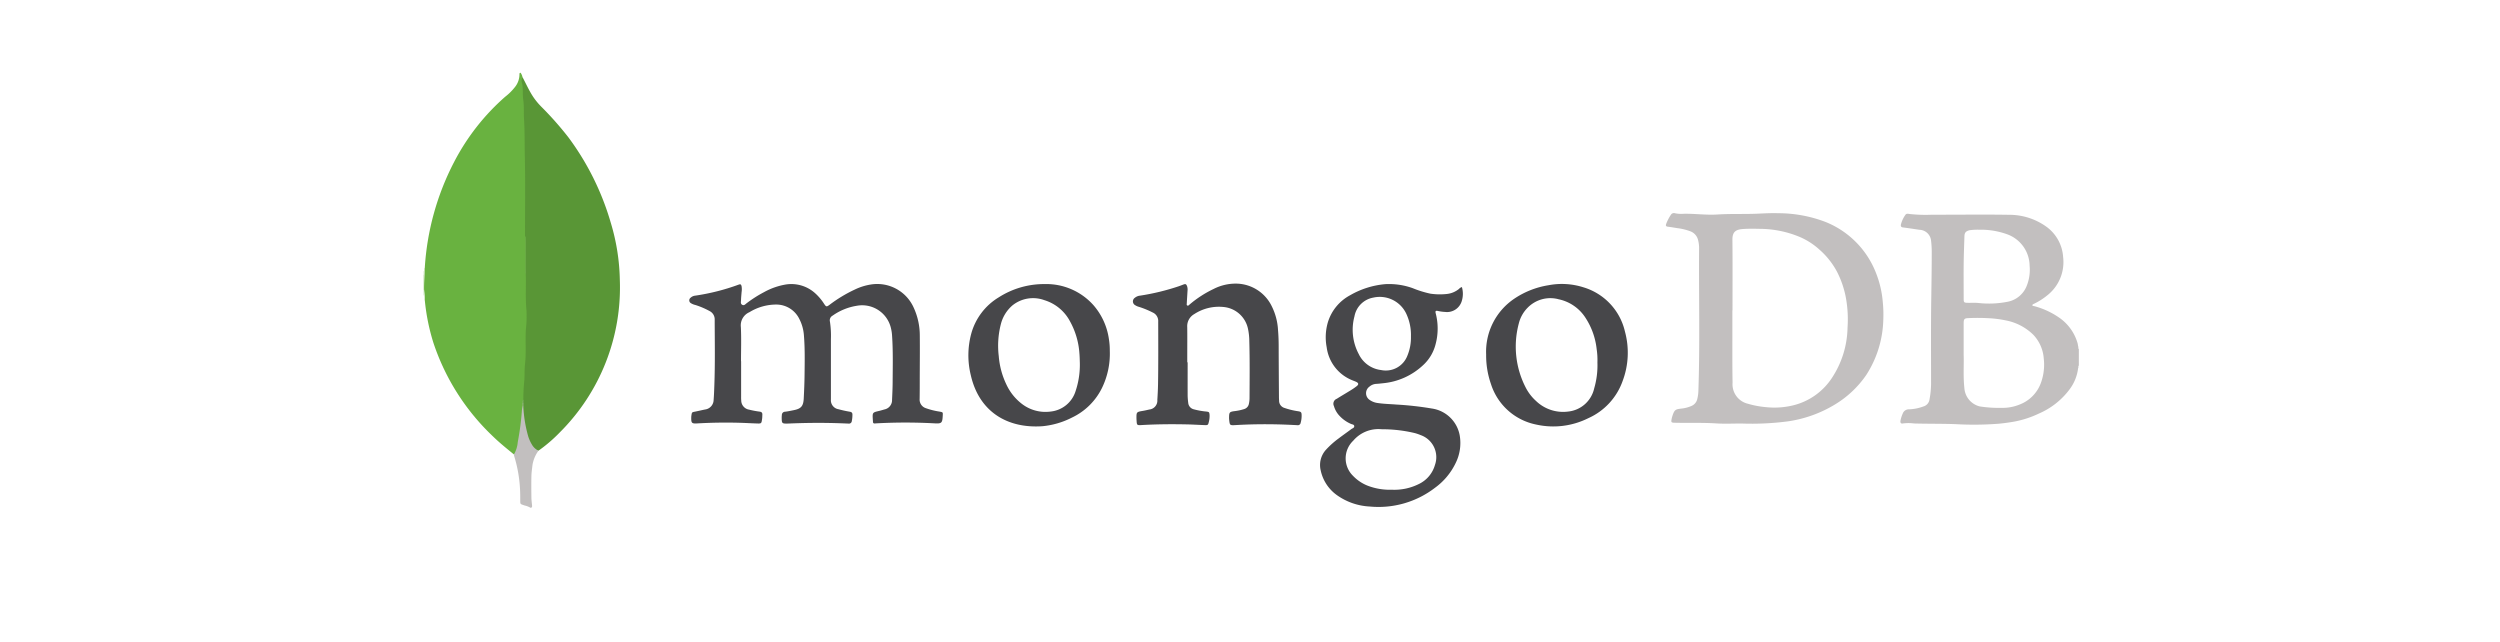 <svg xmlns="http://www.w3.org/2000/svg" xmlns:xlink="http://www.w3.org/1999/xlink" width="378" height="97" viewBox="0 0 378 97"><defs><style>.a{fill:#fff;}.b{fill:#c2bfbf;}.c{fill:#cfe6c1;}.d{fill:#deefd7;}.e{fill:#ebf4e5;}.f{fill:#edeaea;}.g{fill:#e9eaea;}.h{fill:#69b240;}.i{fill:#599636;}.j{fill:#47474a;}.k{fill:#6cac48;}.l{fill:#88b273;}.m{fill:#a7ba9d;}.n{filter:url(#a);}</style><filter id="a" x="0" y="0" width="378" height="97" filterUnits="userSpaceOnUse"><feOffset dy="3" input="SourceAlpha"/><feGaussianBlur stdDeviation="3" result="b"/><feFlood flood-opacity="0.161"/><feComposite operator="in" in2="b"/><feComposite in="SourceGraphic"/></filter></defs><g transform="translate(-563 -5242)"><g class="n" transform="matrix(1, 0, 0, 1, 563, 5242)"><rect class="a" width="360" height="79" rx="20" transform="translate(9 6)"/></g><g transform="translate(569.72 5221.669)"><path class="a" d="M1646.059,237.742a2.743,2.743,0,0,1-2.634,2.687,2.834,2.834,0,0,1-2.659-2.715,2.718,2.718,0,0,1,2.691-2.653A2.585,2.585,0,0,1,1646.059,237.742Z" transform="translate(-1351.101 -173.832)"/><path class="b" d="M1606.012,199.924a6.608,6.608,0,0,1-1.307,3.242,11.394,11.394,0,0,1-4.605,3.633,15.006,15.006,0,0,1-3.684,1.215c-.784.142-1.571.249-2.366.328a48.76,48.76,0,0,1-6.593.067c-2.079-.075-4.157-.042-6.235-.1a6.633,6.633,0,0,0-1.665-.009c-.351.077-.469-.1-.4-.454a4.938,4.938,0,0,1,.329-1.024.978.978,0,0,1,.973-.652,6.953,6.953,0,0,0,2.161-.436,1.278,1.278,0,0,0,.922-1.072,13.907,13.907,0,0,0,.234-2.317c0-4.4-.038-8.806.033-13.208.036-2.279.069-4.557.068-6.835a14.53,14.53,0,0,0-.114-1.731,1.817,1.817,0,0,0-1.733-1.547c-.828-.116-1.654-.255-2.484-.353-.306-.036-.377-.189-.331-.439a4.288,4.288,0,0,1,.675-1.459c.153-.245.446-.168.668-.134a22.145,22.145,0,0,0,3.353.105c3.882.009,7.766-.052,11.647.013a9.6,9.6,0,0,1,5.575,1.746,6.134,6.134,0,0,1,2.61,4.643,6.39,6.39,0,0,1-2.374,5.772,10.025,10.025,0,0,1-2.015,1.287c-.1.05-.23.076-.268.214.042.159.189.118.294.15a12.019,12.019,0,0,1,3.79,1.754,7.059,7.059,0,0,1,2.766,3.878,4.118,4.118,0,0,1,.073.472c.1.1-.006.267.11.365v2.522C1606,199.656,1606.11,199.821,1606.012,199.924Z" transform="translate(-1298.518 -123.948)"/><path class="c" d="M57.394,232.822c.027-.163-.033-.347.112-.483A.706.706,0,0,1,57.7,233a25.671,25.671,0,0,1-.223,2.653.138.138,0,0,1-.192.058v-2.282C57.427,233.246,57.262,233.006,57.394,232.822Z" transform="translate(0 -171.509)"/><path class="d" d="M57.28,255.3h.125a1.335,1.335,0,0,1,.106,1.565c-.135-.115-.1-.275-.111-.424s.022-.309-.119-.42Z" transform="translate(0 -191.095)"/><path class="e" d="M57.394,235.629c-.018.205.073.431-.114.6v-.6Z" transform="translate(0 -174.316)"/><path class="f" d="M1762.313,313.75c-.145-.089-.12-.229-.11-.365l.11,0Z" transform="translate(-1454.71 -240.661)"/><path class="g" d="M1762.205,333.423c-.01-.136-.036-.276.109-.366v.36Z" transform="translate(-1454.711 -257.446)"/><path class="h" d="M58.2,65.764a6.142,6.142,0,0,0-.106-1.565c-.046-1.125.152-2.243.1-3.369a39.943,39.943,0,0,1,4.459-16.054,33.779,33.779,0,0,1,7.692-9.813A8.394,8.394,0,0,0,71.9,33.4a3.079,3.079,0,0,0,.607-1.965c.07-.052.147-.182.223-.027a1.716,1.716,0,0,1,.239.6c.4,3.518.347,7.054.469,10.584.154,4.477.035,8.951.085,13.426-.039,1.75-.007,3.5-.016,5.251a2.153,2.153,0,0,0,.087.527,3.585,3.585,0,0,1,.052.656c.034,1.615.07,3.234.082,4.847.02,2.61-.057,5.225-.169,7.837-.078,1.834-.172,3.666-.313,5.5a2.322,2.322,0,0,0-.1.625c0,.173,0,.345-.008.518-.2,1.8-.363,3.6-.7,5.383a11.08,11.08,0,0,1-.338,1.392c-.069.211-.1.486-.426.489-1.084-.882-2.174-1.757-3.176-2.734a34.391,34.391,0,0,1-9.005-14.16A31.508,31.508,0,0,1,58.2,65.764Z" transform="translate(-0.686 0)"/><path class="i" d="M158.79,84.728a28.461,28.461,0,0,1,.158-3.04c.044-.815.009-1.636.1-2.443.2-1.753.009-3.512.132-5.26a17.232,17.232,0,0,0,.077-2.862c-.175-1.8-.041-3.589-.1-5.382-.127-1.208-.016-2.42-.057-3.63a14,14,0,0,0-.059-2.135c0-4.039.062-8.08-.029-12.117-.041-1.835,0-3.674-.117-5.5-.065-1,.022-2-.121-2.982-.124-.852.014-1.712-.191-2.557a.955.955,0,0,1,.09-.862c.5.934.928,1.9,1.5,2.8a10.143,10.143,0,0,0,1.312,1.632,49.564,49.564,0,0,1,4.132,4.671A40.522,40.522,0,0,1,172,57.924a31.826,31.826,0,0,1,1.378,8.673,30.931,30.931,0,0,1-9.074,23.054,22.522,22.522,0,0,1-3.228,2.77c-.626.015-.892-.463-1.151-.9a7.669,7.669,0,0,1-.9-2.573,12.537,12.537,0,0,1-.287-3.248c0-.165,0-.329,0-.494C158.754,85.049,158.695,84.88,158.79,84.728Z" transform="translate(-86.38 -3.945)"/><path class="b" d="M1348.959,207.764c-1.261,0-2.526.066-3.782-.015-2.1-.135-4.2-.049-6.3-.1-.512-.012-.564-.075-.464-.559.024-.117.048-.235.083-.349.347-1.12.5-1.128,1.483-1.245a5.033,5.033,0,0,0,1.438-.388,1.49,1.49,0,0,0,.882-1.073,5.839,5.839,0,0,0,.16-1.124c.253-7.242.056-14.486.111-21.729a4.827,4.827,0,0,0-.148-1.125,1.862,1.862,0,0,0-1.164-1.351,8.57,8.57,0,0,0-1.971-.48c-.472-.075-.943-.157-1.417-.216-.284-.035-.387-.128-.279-.428a6.662,6.662,0,0,1,.716-1.38.537.537,0,0,1,.632-.227,4.4,4.4,0,0,0,1.253.079c1.72-.041,3.437.218,5.155.107,2.079-.134,4.16-.029,6.236-.131.979-.048,1.958-.095,2.934-.063a20.109,20.109,0,0,1,7.14,1.31,13.6,13.6,0,0,1,7.6,7.579,15.308,15.308,0,0,1,1.088,4.58,18.424,18.424,0,0,1,.077,2.573,16.131,16.131,0,0,1-2.549,8.372,15.3,15.3,0,0,1-4.755,4.5,18.852,18.852,0,0,1-7.109,2.556A41.792,41.792,0,0,1,1348.959,207.764Z" transform="translate(-1092.385 -123.398)"/><path class="j" d="M339.169,260.71q0,2.7,0,5.4a4.873,4.873,0,0,0,.018.54,1.412,1.412,0,0,0,1.192,1.392,13.754,13.754,0,0,0,1.59.3c.3.041.426.176.411.466-.01.2-.009.4-.035.6-.1.746-.1.75-.836.723-.92-.033-1.839-.085-2.759-.109q-3.092-.078-6.181.1c-.874.052-.957-.047-.941-.916a2.285,2.285,0,0,1,.028-.3c.072-.475.08-.472.542-.562.51-.1,1.014-.223,1.523-.326a1.48,1.48,0,0,0,1.291-1.443c.061-.737.082-1.478.109-2.217.122-3.3.061-6.6.052-9.906a1.4,1.4,0,0,0-.777-1.32,11.93,11.93,0,0,0-2.146-.916,2.176,2.176,0,0,1-.665-.268.489.489,0,0,1-.068-.816,1.2,1.2,0,0,1,.694-.324,32.628,32.628,0,0,0,6.555-1.658c.307-.115.394-.071.473.231a2.747,2.747,0,0,1,0,.9c-.028.4-.073.8-.083,1.2-.006.246-.111.543.179.709s.481-.1.676-.243a18.536,18.536,0,0,1,2.629-1.674,10.277,10.277,0,0,1,3.324-1.16,5.362,5.362,0,0,1,4.393,1.322,7.745,7.745,0,0,1,1.354,1.6c.32.479.378.488.836.15a20.9,20.9,0,0,1,3.792-2.293,8.64,8.64,0,0,1,2.45-.772,6.04,6.04,0,0,1,6.428,3.4,10.082,10.082,0,0,1,.968,4.3c.023,2.121,0,4.243-.007,6.365,0,1.081,0,2.162-.017,3.242a1.36,1.36,0,0,0,.93,1.389,11.1,11.1,0,0,0,2.09.523c.5.1.5.093.476.556-.058,1.217-.16,1.285-1.375,1.211a79.68,79.68,0,0,0-8.52,0c-.12.006-.24.013-.359.025-.2.021-.3-.075-.3-.271,0-.1-.014-.2-.02-.3-.066-1.091-.066-1.089.968-1.329.272-.063.538-.151.808-.224a1.427,1.427,0,0,0,1.131-1.44c.04-.879.084-1.759.089-2.639.013-2.341.073-4.683-.083-7.023a6.287,6.287,0,0,0-.187-1.244,4.465,4.465,0,0,0-5.125-3.329,8.7,8.7,0,0,0-3.689,1.5.8.8,0,0,0-.394.91,14.378,14.378,0,0,1,.145,2.634q0,4.444,0,8.888c0,.08,0,.16,0,.24a1.372,1.372,0,0,0,1.145,1.476c.559.15,1.127.278,1.7.373.3.05.419.174.408.467a4.577,4.577,0,0,1-.095.952.425.425,0,0,1-.5.378q-1.379-.064-2.76-.091c-2.082-.04-4.163-.006-6.243.081-.08,0-.16.007-.24.008-.792.012-.846-.038-.856-.822a3.843,3.843,0,0,1,.024-.479.492.492,0,0,1,.492-.493c.436-.048.867-.147,1.3-.233,1.108-.221,1.455-.6,1.515-1.745.063-1.2.112-2.4.126-3.6.024-2,.065-4-.1-6a6.376,6.376,0,0,0-.7-2.464,3.87,3.87,0,0,0-3.431-2.161,7.73,7.73,0,0,0-4.1,1.153,2.17,2.17,0,0,0-1.3,2.255c.083,1.717.022,3.442.022,5.163Z" transform="translate(-233.832 -185.772)"/><path class="j" d="M1002.684,249.444a3.643,3.643,0,0,1,0,2.037,2.328,2.328,0,0,1-2.553,1.721,6.052,6.052,0,0,1-1.069-.146c-.355-.078-.425.014-.334.377a9.139,9.139,0,0,1-.047,4.743,6.4,6.4,0,0,1-1.832,3.045,10.243,10.243,0,0,1-6.057,2.759c-.358.037-.716.084-1.075.1a1.725,1.725,0,0,0-1.032.432,1.219,1.219,0,0,0,.061,2,2.675,2.675,0,0,0,1.221.463c.932.142,1.873.155,2.81.231a48.422,48.422,0,0,1,5.363.6,5.006,5.006,0,0,1,4.212,4.06,6.807,6.807,0,0,1-.623,4.205,9.9,9.9,0,0,1-3.088,3.7,14.01,14.01,0,0,1-9.909,2.852,9.347,9.347,0,0,1-4.969-1.737,6.157,6.157,0,0,1-2.432-3.737,3.426,3.426,0,0,1,.815-3.125,12.918,12.918,0,0,1,1.926-1.714c.62-.473,1.262-.918,1.885-1.387.168-.126.456-.185.45-.437-.007-.277-.315-.268-.5-.354A5.165,5.165,0,0,1,984,268.709a3.539,3.539,0,0,1-.663-1.267.8.8,0,0,1,.43-1.109c.693-.438,1.4-.848,2.1-1.281a9.075,9.075,0,0,0,.937-.648c.3-.247.262-.456-.1-.627-.216-.1-.446-.176-.665-.272a6.224,6.224,0,0,1-3.8-4.96,8.076,8.076,0,0,1,.153-3.686,6.918,6.918,0,0,1,3.389-4.179A12.817,12.817,0,0,1,991.113,249a10.6,10.6,0,0,1,4.129.608,15.694,15.694,0,0,0,2.686.834,9.751,9.751,0,0,0,2.514.041,3.481,3.481,0,0,0,1.8-.759A.9.9,0,0,1,1002.684,249.444Z" transform="translate(-788.364 -185.707)"/><path class="j" d="M796.657,260.4c0,1.681-.005,3.362,0,5.042a9.865,9.865,0,0,0,.088,1.075,1.1,1.1,0,0,0,.841.983,11.134,11.134,0,0,0,1.887.337c.424.053.459.085.5.5a3.587,3.587,0,0,1-.128,1.129c-.092.4-.154.438-.585.423-.98-.033-1.959-.1-2.938-.114-2.2-.042-4.4-.022-6.6.105-.737.043-.74.025-.788-.689-.007-.1-.014-.2-.015-.3-.01-.986,0-.992.992-1.159.315-.053.626-.128.937-.2a1.35,1.35,0,0,0,1.226-1.459c.052-.8.094-1.6.107-2.4.051-3.142.032-6.283.025-9.425a1.4,1.4,0,0,0-.832-1.387,13.327,13.327,0,0,0-2.048-.843,2.071,2.071,0,0,1-.6-.259.653.653,0,0,1-.064-1.112,1.491,1.491,0,0,1,.817-.336,34.845,34.845,0,0,0,5.818-1.411c.227-.077.45-.166.674-.251.381-.145.474-.1.613.275a1.583,1.583,0,0,1,.055.653c-.037.639-.081,1.277-.114,1.917-.006.11-.049.258.095.316s.219-.061.308-.135a16.531,16.531,0,0,1,3.664-2.376,7.3,7.3,0,0,1,3.589-.8,6.062,6.062,0,0,1,5.175,3.379,9.113,9.113,0,0,1,.965,3.628c.073.836.1,1.677.1,2.518.005,2.521.026,5.043.042,7.564,0,.2.008.4.021.6a1.131,1.131,0,0,0,.832,1.11,11.2,11.2,0,0,0,1.975.484c.531.077.6.15.6.685a3.919,3.919,0,0,1-.144,1.066.434.434,0,0,1-.517.366c-1.019-.056-2.038-.1-3.058-.123-2.1-.046-4.2-.013-6.3.111-.844.05-.846.025-.936-.811a2.9,2.9,0,0,1-.016-.359c.014-.763.075-.84.827-.941a7.553,7.553,0,0,0,1.462-.314,1.021,1.021,0,0,0,.712-.812,3.981,3.981,0,0,0,.094-.833c.014-2.882.047-5.764-.035-8.645a9.179,9.179,0,0,0-.2-1.846,4.163,4.163,0,0,0-3.733-3.3,6.8,6.8,0,0,0-4.4,1.084,2.094,2.094,0,0,0-1.053,1.949c.02,1.421.005,2.842.005,4.263V260.4Z" transform="translate(-623.805 -185.281)"/><path class="j" d="M640.28,259.148a11.833,11.833,0,0,1-1.188,5.6,9.654,9.654,0,0,1-4.53,4.464,12.323,12.323,0,0,1-4.46,1.308c-5.209.37-9.576-2.1-10.847-7.745a12.561,12.561,0,0,1,.072-6.233,9.275,9.275,0,0,1,4.171-5.513,12.7,12.7,0,0,1,6.937-2,9.546,9.546,0,0,1,7.368,3.184,9.9,9.9,0,0,1,2.338,5.109A10.6,10.6,0,0,1,640.28,259.148Z" transform="translate(-479.198 -185.746)"/><path class="j" d="M1152.332,259.613a9.671,9.671,0,0,1,4.232-8.424,12.879,12.879,0,0,1,5.2-2.053,10.728,10.728,0,0,1,5.276.315,9.123,9.123,0,0,1,6.279,6.689,12.147,12.147,0,0,1-.355,7.492,9.7,9.7,0,0,1-5.2,5.614,11.841,11.841,0,0,1-7.879.954,9.025,9.025,0,0,1-6.82-6.111A13.063,13.063,0,0,1,1152.332,259.613Z" transform="translate(-934.347 -185.679)"/><path class="b" d="M152.088,374.572a19.839,19.839,0,0,0,.76,4.628,5.8,5.8,0,0,0,.546,1.189,2.234,2.234,0,0,0,.989.918,5.028,5.028,0,0,0-.91,2.177c-.059.552-.147,1.1-.16,1.656-.025,1.094-.015,2.189,0,3.283.005.4.067.789.1,1.184.014.172-.01.324-.233.334a2.915,2.915,0,0,0-.881-.345c-.743-.266-.662-.134-.676-.957,0-.24,0-.479-.005-.719a20.537,20.537,0,0,0-.914-5.815,1.3,1.3,0,0,1-.034-.234,4.371,4.371,0,0,0,.578-1.859,41.706,41.706,0,0,0,.634-4.854,5.5,5.5,0,0,1,.1-.589C152.019,374.513,152.054,374.516,152.088,374.572Z" transform="translate(-79.684 -292.831)"/><path class="a" d="M1644.317,289.513c0-1.882,0-3.343,0-4.8,0-.622.092-.767.7-.788a29.546,29.546,0,0,1,3.059.012,16.327,16.327,0,0,1,2.547.32,8.1,8.1,0,0,1,4.24,2.2,5.819,5.819,0,0,1,1.562,3.552,8.083,8.083,0,0,1-.432,3.717,5.509,5.509,0,0,1-3.221,3.266,6.785,6.785,0,0,1-2.749.5,18.714,18.714,0,0,1-3.279-.218,3.069,3.069,0,0,1-2.32-2.787C1644.227,292.689,1644.372,290.888,1644.317,289.513Z" transform="translate(-1354.131 -215.493)"/><path class="a" d="M1646.638,193.07a11.613,11.613,0,0,1,4.353.739,5.125,5.125,0,0,1,3.258,4.691,6.538,6.538,0,0,1-.436,3.053,3.884,3.884,0,0,1-2.981,2.424,14.4,14.4,0,0,1-4.229.179c-.572-.071-1.159-.02-1.739-.035-.522-.013-.584-.071-.584-.6,0-2.261-.033-4.523.029-6.783.025-.9.056-1.795.086-2.692.019-.555.222-.755.765-.9A8.649,8.649,0,0,1,1646.638,193.07Z" transform="translate(-1354.092 -138.003)"/><path class="k" d="M161.975,199.635c.181.157.116.37.116.561q.005,2.6,0,5.2c-.193-.178-.113-.412-.113-.622C161.972,203.064,161.975,201.35,161.975,199.635Z" transform="translate(-89.319 -143.604)"/><path class="l" d="M159.695,368.3l0,.477q-.054.076-.108,0C159.593,368.615,159.523,368.432,159.695,368.3Z" transform="translate(-87.285 -287.52)"/><path class="m" d="M159.623,371.537a.521.521,0,0,1,.108,0q0,.24,0,.48l-.053,0h-.053Q159.623,371.777,159.623,371.537Z" transform="translate(-87.324 -290.277)"/><path class="a" d="M1406.048,204.4c0-3.562.023-7.125-.013-10.687-.013-1.247.564-1.548,1.593-1.622.851-.061,1.707-.042,2.563-.026a15.847,15.847,0,0,1,6.114,1.264,10.677,10.677,0,0,1,2.9,1.889,11.835,11.835,0,0,1,2.635,3.314,14.34,14.34,0,0,1,1.382,4.125,18.316,18.316,0,0,1,.219,4.359,14.251,14.251,0,0,1-2.377,7.616,9.773,9.773,0,0,1-6.019,4.161,11.95,11.95,0,0,1-3.922.233,13.976,13.976,0,0,1-2.754-.517,3.021,3.021,0,0,1-2.311-3.183c-.05-2.661-.026-5.323-.031-7.985,0-.981,0-1.961,0-2.942Z" transform="translate(-1150.813 -137.133)"/><path class="a" d="M1014.564,407.564a9.3,9.3,0,0,1-3.7-.628,6.194,6.194,0,0,1-2.166-1.47,3.688,3.688,0,0,1,.038-5.322,4.987,4.987,0,0,1,4.16-1.734c.218.022.44,0,.659.015a21.139,21.139,0,0,1,4.509.582,7.91,7.91,0,0,1,.9.314,3.533,3.533,0,0,1,2.114,4.515,4.57,4.57,0,0,1-2.4,2.852A8.278,8.278,0,0,1,1014.564,407.564Z" transform="translate(-810.839 -313.187)"/><path class="a" d="M1023.642,268.368a7.151,7.151,0,0,1-.534,2.91,3.492,3.492,0,0,1-3.974,2.181,4.292,4.292,0,0,1-3.38-2.409,7.811,7.811,0,0,1-.652-5.709,3.52,3.52,0,0,1,2.856-2.836,4.431,4.431,0,0,1,4.965,2.411A7.558,7.558,0,0,1,1023.642,268.368Z" transform="translate(-817.027 -197.177)"/><path class="a" d="M661.955,273.315a12.6,12.6,0,0,1-.648,4.443,4.419,4.419,0,0,1-3.737,3.057,5.844,5.844,0,0,1-4.355-1.143,7.86,7.86,0,0,1-2.373-2.967,12.074,12.074,0,0,1-1.142-4.26,13.093,13.093,0,0,1,.311-4.819,5.513,5.513,0,0,1,1.764-2.863,4.971,4.971,0,0,1,4.815-.789,6.53,6.53,0,0,1,3.878,3.2,11.551,11.551,0,0,1,1.426,4.846C661.939,272.515,661.942,273.016,661.955,273.315Z" transform="translate(-505.407 -198.261)"/><path class="a" d="M1195.206,273.431a12.386,12.386,0,0,1-.492,3.929,4.5,4.5,0,0,1-3.909,3.49,5.9,5.9,0,0,1-4.9-1.616,7.042,7.042,0,0,1-1.5-1.932,13.51,13.51,0,0,1-1.083-9.775,5.1,5.1,0,0,1,1.336-2.379,4.8,4.8,0,0,1,4.7-1.27,6.38,6.38,0,0,1,4.071,2.839,10.755,10.755,0,0,1,1.663,4.7A11.036,11.036,0,0,1,1195.206,273.431Z" transform="translate(-960.396 -198.294)"/></g></g></svg>